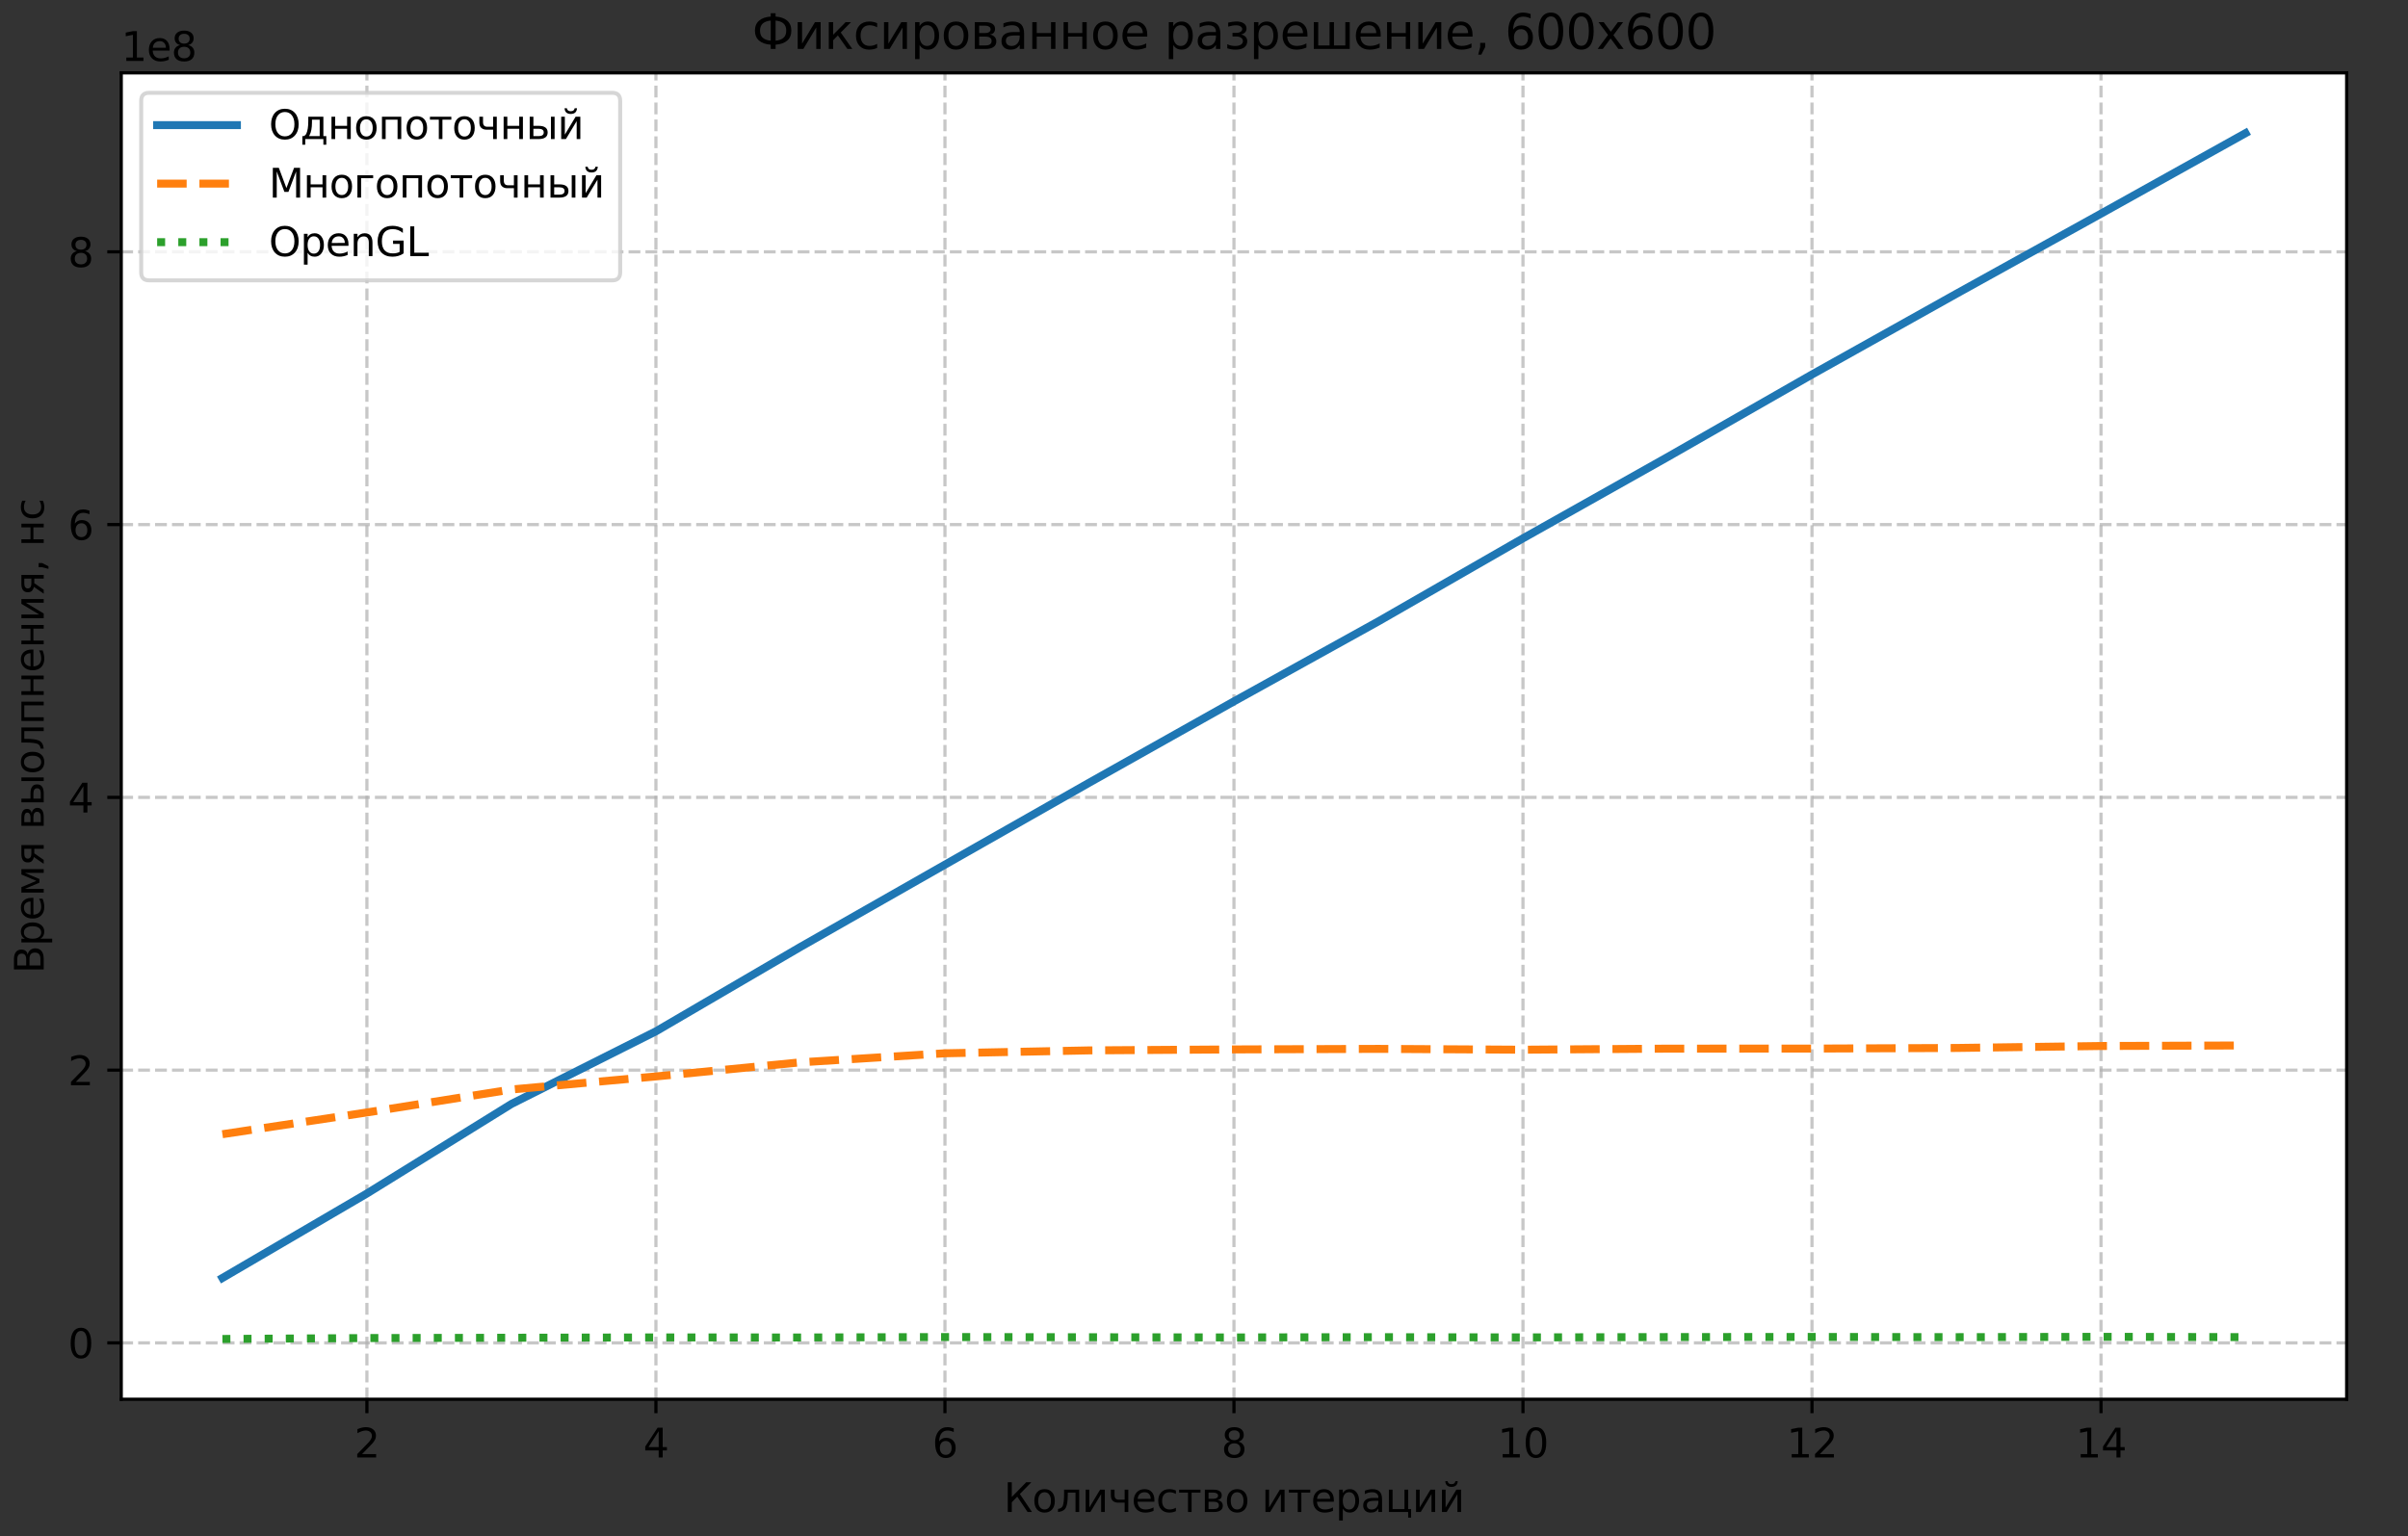 <?xml version="1.0" encoding="UTF-8" standalone="no"?>
<!-- Created with Inkscape (http://www.inkscape.org/) -->

<svg
   width="213.134mm"
   height="136mm"
   viewBox="0 0 213.134 136"
   version="1.1"
   id="svg1"
   inkscape:version="1.4 (e7c3feb1, 2024-10-09)"
   sodipodi:docname="iterations_comparison_linear_3.svg"
   xmlns:inkscape="http://www.inkscape.org/namespaces/inkscape"
   xmlns:sodipodi="http://sodipodi.sourceforge.net/DTD/sodipodi-0.dtd"
   xmlns:xlink="http://www.w3.org/1999/xlink"
   xmlns="http://www.w3.org/2000/svg"
   xmlns:svg="http://www.w3.org/2000/svg">
  <rect x="0" y="0" width="213.134" height="136" fill="#333333" stroke="none"/>
  <sodipodi:namedview
     id="namedview1"
     pagecolor="#ffffff"
     bordercolor="#000000"
     borderopacity="0.25"
     inkscape:showpageshadow="2"
     inkscape:pageopacity="0.0"
     inkscape:pagecheckerboard="0"
     inkscape:deskcolor="#d1d1d1"
     inkscape:document-units="mm"
     inkscape:zoom="0.63327114"
     inkscape:cx="649.80065"
     inkscape:cy="401.88157"
     inkscape:window-width="1512"
     inkscape:window-height="916"
     inkscape:window-x="0"
     inkscape:window-y="38"
     inkscape:window-maximized="1"
     inkscape:current-layer="layer1" />
  <defs
     id="defs1">
    <clipPath
       id="p55b53331a2">
      <rect
         x="90"
         y="51.84"
         width="558"
         height="332.64"
         id="rect140" />
    </clipPath>
    <clipPath
       id="clipPath1">
      <rect
         x="90"
         y="51.84"
         width="558"
         height="332.64"
         id="rect1" />
    </clipPath>
    <clipPath
       id="clipPath2">
      <rect
         x="90"
         y="51.84"
         width="558"
         height="332.64"
         id="rect2" />
    </clipPath>
    <clipPath
       id="clipPath3">
      <rect
         x="90"
         y="51.84"
         width="558"
         height="332.64"
         id="rect3" />
    </clipPath>
    <clipPath
       id="clipPath4">
      <rect
         x="90"
         y="51.84"
         width="558"
         height="332.64"
         id="rect4" />
    </clipPath>
    <clipPath
       id="clipPath5">
      <rect
         x="90"
         y="51.84"
         width="558"
         height="332.64"
         id="rect5" />
    </clipPath>
    <clipPath
       id="clipPath6">
      <rect
         x="90"
         y="51.84"
         width="558"
         height="332.64"
         id="rect6" />
    </clipPath>
    <clipPath
       id="clipPath7">
      <rect
         x="90"
         y="51.84"
         width="558"
         height="332.64"
         id="rect7" />
    </clipPath>
    <clipPath
       id="clipPath8">
      <rect
         x="90"
         y="51.84"
         width="558"
         height="332.64"
         id="rect8" />
    </clipPath>
    <clipPath
       id="clipPath9">
      <rect
         x="90"
         y="51.84"
         width="558"
         height="332.64"
         id="rect9" />
    </clipPath>
    <clipPath
       id="clipPath10">
      <rect
         x="90"
         y="51.84"
         width="558"
         height="332.64"
         id="rect10" />
    </clipPath>
    <clipPath
       id="clipPath11">
      <rect
         x="90"
         y="51.84"
         width="558"
         height="332.64"
         id="rect11" />
    </clipPath>
    <clipPath
       id="clipPath12">
      <rect
         x="90"
         y="51.84"
         width="558"
         height="332.64"
         id="rect12" />
    </clipPath>
    <clipPath
       id="clipPath13">
      <rect
         x="90"
         y="51.84"
         width="558"
         height="332.64"
         id="rect13" />
    </clipPath>
    <clipPath
       id="clipPath14">
      <rect
         x="90"
         y="51.84"
         width="558"
         height="332.64"
         id="rect14" />
    </clipPath>
    <path
       id="mbbbe15a96b"
       d="M 0,0 V 3.5"
       style="stroke:#000000;stroke-width:0.8" />
    <path
       id="DejaVuSans-32"
       d="M 1228,531 H 3431 V 0 H 469 v 531 q 359,372 979,998 621,627 780,809 303,340 423,576 121,236 121,464 0,372 -261,606 -261,235 -680,235 -297,0 -627,-103 -329,-103 -704,-313 v 638 q 381,153 712,231 332,78 607,78 725,0 1156,-363 431,-362 431,-968 0,-288 -108,-546 -107,-257 -392,-607 -78,-91 -497,-524 Q 1991,1309 1228,531 Z"
       transform="scale(0.016)" />
    <path
       id="DejaVuSans-34"
       d="M 2419,4116 825,1625 h 1594 z m -166,550 h 794 V 1625 h 666 V 1100 H 3047 V 0 H 2419 V 1100 H 313 v 609 z"
       transform="scale(0.016)" />
    <path
       id="DejaVuSans-36"
       d="m 2113,2584 q -425,0 -674,-291 -248,-290 -248,-796 0,-503 248,-796 249,-292 674,-292 425,0 673,292 248,293 248,796 0,506 -248,796 -248,291 -673,291 z m 1253,1979 v -575 q -238,112 -480,171 -242,60 -480,60 -625,0 -955,-422 -329,-422 -376,-1275 184,272 462,417 279,145 613,145 703,0 1111,-427 408,-426 408,-1160 0,-719 -425,-1154 -425,-434 -1131,-434 -810,0 -1238,620 -428,621 -428,1799 0,1106 525,1764 525,658 1409,658 238,0 480,-47 242,-47 505,-140 z"
       transform="scale(0.016)" />
    <path
       id="DejaVuSans-38"
       d="m 2034,2216 q -450,0 -708,-241 -257,-241 -257,-662 0,-422 257,-663 258,-241 708,-241 450,0 709,242 260,243 260,662 0,421 -258,662 -257,241 -711,241 z m -631,268 q -406,100 -633,378 -226,279 -226,679 0,559 398,884 399,325 1092,325 697,0 1094,-325 397,-325 397,-884 0,-400 -227,-679 -226,-278 -629,-378 456,-106 710,-416 255,-309 255,-755 Q 3634,634 3220,271 2806,-91 2034,-91 1263,-91 848,271 434,634 434,1313 q 0,446 256,755 257,310 713,416 z m -231,997 q 0,-362 226,-565 227,-203 636,-203 407,0 636,203 230,203 230,565 0,363 -230,566 -229,203 -636,203 -409,0 -636,-203 -226,-203 -226,-566 z"
       transform="scale(0.016)" />
    <path
       id="DejaVuSans-31"
       d="M 794,531 H 1825 V 4091 L 703,3866 v 575 l 1116,225 h 631 V 531 H 3481 V 0 H 794 Z"
       transform="scale(0.016)" />
    <path
       id="DejaVuSans-30"
       d="m 2034,4250 q -487,0 -733,-480 -245,-479 -245,-1442 0,-959 245,-1439 246,-480 733,-480 491,0 736,480 246,480 246,1439 0,963 -246,1442 -245,480 -736,480 z m 0,500 q 785,0 1199,-621 414,-620 414,-1801 0,-1178 -414,-1799 -414,-620 -1199,-620 -784,0 -1198,620 -414,621 -414,1799 0,1181 414,1801 414,621 1198,621 z"
       transform="scale(0.016)" />
    <path
       id="DejaVuSans-41a"
       d="m 628,4666 h 631 V 2359 l 2257,2307 h 809 L 2522,2822 4419,0 H 3731 L 2113,2403 1259,1531 V 0 H 628 Z"
       transform="scale(0.016)" />
    <path
       id="DejaVuSans-43e"
       d="m 1959,3097 q -462,0 -731,-361 -269,-361 -269,-989 0,-628 267,-989 268,-361 733,-361 460,0 728,362 269,363 269,988 0,622 -269,986 -268,364 -728,364 z m 0,487 q 750,0 1178,-488 429,-487 429,-1349 Q 3566,888 3137,398 2709,-91 1959,-91 1206,-91 779,398 353,888 353,1747 q 0,862 426,1349 427,488 1180,488 z"
       transform="scale(0.016)" />
    <path
       id="DejaVuSans-43b"
       d="m 238,0 v 478 q 568,88 743,481 213,554 213,1969 v 572 H 3559 V 0 H 2984 V 3041 H 1769 V 2694 Q 1769,1344 1494,738 1200,91 238,0 Z"
       transform="scale(0.016)" />
    <path
       id="DejaVuSans-438"
       d="M 3578,3500 V 0 H 3006 V 2809 L 1319,0 H 581 v 3500 h 572 V 697 l 1685,2803 z"
       transform="scale(0.016)" />
    <path
       id="DejaVuSans-447"
       d="M 2625,0 V 1472 H 1553 q -478,0 -797,297 -287,269 -287,844 v 887 h 575 v -834 q 0,-366 162,-550 166,-185 491,-185 h 928 v 1569 h 575 V 0 Z"
       transform="scale(0.016)" />
    <path
       id="DejaVuSans-435"
       d="M 3597,1894 V 1613 H 953 q 38,-594 358,-905 320,-311 892,-311 331,0 642,81 311,81 618,244 V 178 Q 3153,47 2828,-22 2503,-91 2169,-91 1331,-91 842,396 353,884 353,1716 q 0,859 464,1363 464,505 1252,505 706,0 1117,-455 411,-454 411,-1235 z m -575,169 q -6,471 -264,752 -258,282 -683,282 -481,0 -770,-272 -289,-272 -333,-766 z"
       transform="scale(0.016)" />
    <path
       id="DejaVuSans-441"
       d="m 3122,3366 v -538 q -244,135 -489,202 -245,67 -495,67 -560,0 -870,-355 -309,-354 -309,-995 0,-641 309,-996 310,-354 870,-354 250,0 495,67 245,67 489,202 V 134 Q 2881,22 2623,-34 2366,-91 2075,-91 1284,-91 818,406 353,903 353,1747 q 0,856 470,1346 471,491 1290,491 265,0 518,-55 253,-54 491,-163 z"
       transform="scale(0.016)" />
    <path
       id="DejaVuSans-442"
       d="M 188,3500 H 3541 V 3041 H 2147 V 0 H 1581 V 3041 H 188 Z"
       transform="scale(0.016)" />
    <path
       id="DejaVuSans-432"
       d="M 1156,1613 V 459 h 819 q 394,0 600,148 206,149 206,431 0,281 -206,428 -206,147 -600,147 z m 0,1428 v -969 h 757 q 325,0 531,129 206,130 206,362 0,231 -206,354 -206,124 -531,124 z m -575,459 h 1369 q 616,0 947,-225 331,-225 331,-641 0,-321 -169,-511 -168,-189 -500,-235 397,-75 616,-313 219,-237 219,-594 0,-468 -361,-725 Q 2672,0 2003,0 H 581 Z"
       transform="scale(0.016)" />
    <path
       id="DejaVuSans-20"
       transform="scale(0.016)"
       d="" />
    <path
       id="DejaVuSans-440"
       d="M 1159,525 V -1331 H 581 v 4831 h 578 v -531 q 182,312 458,463 277,152 661,152 638,0 1036,-506 399,-506 399,-1331 0,-825 -399,-1332 -398,-506 -1036,-506 -384,0 -661,152 -276,152 -458,464 z m 1957,1222 q 0,634 -261,995 -261,361 -717,361 -457,0 -718,-361 -261,-361 -261,-995 0,-634 261,-995 261,-361 718,-361 456,0 717,361 261,361 261,995 z"
       transform="scale(0.016)" />
    <path
       id="DejaVuSans-430"
       d="m 2194,1759 q -697,0 -966,-159 -269,-159 -269,-544 0,-306 202,-486 202,-179 548,-179 479,0 768,339 289,339 289,901 v 128 z m 1147,238 V 0 H 2766 V 531 Q 2569,213 2275,61 1981,-91 1556,-91 q -537,0 -855,302 -317,302 -317,808 0,590 395,890 396,300 1180,300 h 807 v 57 q 0,397 -261,614 -261,217 -733,217 -300,0 -585,-72 -284,-72 -546,-216 v 532 q 315,122 612,182 297,61 578,61 760,0 1135,-394 375,-393 375,-1193 z"
       transform="scale(0.016)" />
    <path
       id="DejaVuSans-446"
       d="M 3603,0 H 581 v 3500 h 578 V 459 h 1866 v 3041 h 578 V 459 h 460 V -884 h -460 z"
       transform="scale(0.016)" />
    <path
       id="DejaVuSans-439"
       d="M 3578,3500 V 0 H 3006 V 2809 L 1319,0 H 581 v 3500 h 572 V 697 L 2838,3500 Z M 1102,4833 h 369 q 34,-234 185,-352 152,-117 424,-117 269,0 419,116 150,116 190,353 h 369 q -31,-447 -278,-672 -247,-225 -700,-225 -453,0 -700,225 -247,225 -278,672 z"
       transform="scale(0.016)" />
    <path
       id="mc04370bb93"
       d="M 0,0 H -3.5"
       style="stroke:#000000;stroke-width:0.8" />
    <path
       id="DejaVuSans-412"
       d="M 1259,2228 V 519 h 1013 q 509,0 754,211 246,211 246,645 0,438 -246,645 -245,208 -754,208 z m 0,1919 V 2741 h 935 q 462,0 688,173 227,174 227,530 0,353 -227,528 -226,175 -688,175 z m -631,519 h 1613 q 722,0 1112,-300 391,-300 391,-853 0,-429 -200,-682 -200,-253 -588,-315 466,-100 724,-418 258,-317 258,-792 0,-625 -425,-966 Q 3088,0 2303,0 H 628 Z"
       transform="scale(0.016)" />
    <path
       id="DejaVuSans-43c"
       d="m 581,3500 h 841 l 994,-2344 997,2344 h 834 V 0 H 3669 V 2950 L 2703,672 H 2128 L 1159,2950 V 0 H 581 Z"
       transform="scale(0.016)" />
    <path
       id="DejaVuSans-44f"
       d="m 1181,2491 q 0,-260 200,-407 200,-146 572,-146 h 775 v 1103 h -775 q -372,0 -572,-144 -200,-144 -200,-406 z M 363,0 1431,1534 q -362,82 -603,296 -240,214 -240,661 0,506 335,757 336,252 1015,252 H 3306 V 0 H 2728 V 1478 H 2013 L 981,0 Z"
       transform="scale(0.016)" />
    <path
       id="DejaVuSans-44b"
       d="m 3907,3500 h 575 V 0 h -575 z m 288,84 z M 2781,1038 q 0,281 -205,428 -204,147 -598,147 H 1159 V 459 h 819 q 394,0 598,148 205,149 205,431 z M 581,3500 h 578 V 2072 h 844 q 669,0 1030,-255 361,-254 361,-779 0,-525 -361,-782 Q 2672,0 2003,0 H 581 Z"
       transform="scale(0.016)" />
    <path
       id="DejaVuSans-43f"
       d="M 3603,3500 V 0 H 3025 V 3041 H 1159 V 0 H 581 v 3500 z"
       transform="scale(0.016)" />
    <path
       id="DejaVuSans-43d"
       d="m 581,3500 h 578 V 2072 h 1866 v 1428 h 578 V 0 H 3025 V 1613 H 1159 V 0 H 581 Z"
       transform="scale(0.016)" />
    <path
       id="DejaVuSans-2c"
       d="m 750,794 h 659 V 256 L 897,-744 H 494 L 750,256 Z"
       transform="scale(0.016)" />
    <path
       id="DejaVuSans-65"
       d="M 3597,1894 V 1613 H 953 q 38,-594 358,-905 320,-311 892,-311 331,0 642,81 311,81 618,244 V 178 Q 3153,47 2828,-22 2503,-91 2169,-91 1331,-91 842,396 353,884 353,1716 q 0,859 464,1363 464,505 1252,505 706,0 1117,-455 411,-454 411,-1235 z m -575,169 q -6,471 -264,752 -258,282 -683,282 -481,0 -770,-272 -289,-272 -333,-766 z"
       transform="scale(0.016)" />
    <path
       id="DejaVuSans-424"
       d="m 2441,3706 q -678,-62 -1038,-381 -359,-319 -359,-934 0,-616 359,-933 360,-317 1038,-380 z m 634,-2628 q 678,63 1034,380 357,317 357,933 0,615 -357,934 -356,319 -1034,381 z M 2441,556 q -991,72 -1527,539 -536,468 -536,1296 0,828 536,1298 536,470 1527,542 v 435 h 634 v -435 q 991,-72 1523,-539 533,-467 533,-1301 0,-828 -533,-1296 Q 4066,628 3075,556 V 0 h -634 z"
       transform="scale(0.016)" />
    <path
       id="DejaVuSans-43a"
       d="m 581,3500 h 572 V 1856 l 1622,1644 h 706 L 2144,2147 3653,0 H 3009 L 1769,1766 1153,1141 V 0 H 581 Z"
       transform="scale(0.016)" />
    <path
       id="DejaVuSans-437"
       d="m 2206,1888 q 388,-75 603,-304 216,-228 216,-565 0,-541 -403,-826 Q 2219,-91 1475,-91 1225,-91 961,-47 697,-3 416,84 v 535 q 222,-116 487,-174 266,-57 556,-57 472,0 736,175 264,175 264,456 0,275 -234,442 -234,167 -662,167 h -463 v 475 h 484 q 363,0 574,139 211,139 211,358 0,200 -218,344 -217,144 -588,144 -222,0 -474,-41 -251,-41 -555,-131 v 522 q 307,75 572,112 266,38 503,38 613,0 967,-246 355,-245 355,-686 0,-290 -188,-492 -187,-201 -537,-276 z"
       transform="scale(0.016)" />
    <path
       id="DejaVuSans-448"
       d="m 3216,459 h 1481 v 3041 h 578 V 0 H 581 v 3500 h 578 V 459 h 1479 v 3041 h 578 z"
       transform="scale(0.016)" />
    <path
       id="DejaVuSans-78"
       d="M 3513,3500 2247,1797 3578,0 H 2900 L 1881,1375 863,0 H 184 L 1544,1831 300,3500 h 678 l 928,-1247 928,1247 z"
       transform="scale(0.016)" />
    <path
       id="DejaVuSans-41e"
       d="m 2522,4238 q -688,0 -1093,-513 -404,-512 -404,-1397 0,-881 404,-1394 405,-512 1093,-512 687,0 1089,512 402,513 402,1394 0,885 -402,1397 -402,513 -1089,513 z m 0,512 q 981,0 1568,-658 588,-658 588,-1764 0,-1103 -588,-1761 -587,-658 -1568,-658 -984,0 -1574,656 -589,657 -589,1763 0,1106 589,1764 590,658 1574,658 z"
       transform="scale(0.016)" />
    <path
       id="DejaVuSans-434"
       d="M 1384,459 H 3053 V 3041 H 1844 v -438 q 0,-1287 -369,-1975 z m -834,0 q 284,125 409,391 307,659 307,1988 v 662 H 3631 V 459 h 460 V -884 H 3631 V 0 H 794 V -884 H 334 V 459 Z"
       transform="scale(0.016)" />
    <path
       id="DejaVuSans-41c"
       d="m 628,4666 h 941 L 2759,1491 3956,4666 h 941 V 0 H 4281 V 4097 L 3078,897 H 2444 L 1241,4097 V 0 H 628 Z"
       transform="scale(0.016)" />
    <path
       id="DejaVuSans-433"
       d="M 581,0 V 3500 H 3050 V 3041 H 1159 V 0 Z"
       transform="scale(0.016)" />
    <path
       id="DejaVuSans-4f"
       d="m 2522,4238 q -688,0 -1093,-513 -404,-512 -404,-1397 0,-881 404,-1394 405,-512 1093,-512 687,0 1089,512 402,513 402,1394 0,885 -402,1397 -402,513 -1089,513 z m 0,512 q 981,0 1568,-658 588,-658 588,-1764 0,-1103 -588,-1761 -587,-658 -1568,-658 -984,0 -1574,656 -589,657 -589,1763 0,1106 589,1764 590,658 1574,658 z"
       transform="scale(0.016)" />
    <path
       id="DejaVuSans-70"
       d="M 1159,525 V -1331 H 581 v 4831 h 578 v -531 q 182,312 458,463 277,152 661,152 638,0 1036,-506 399,-506 399,-1331 0,-825 -399,-1332 -398,-506 -1036,-506 -384,0 -661,152 -276,152 -458,464 z m 1957,1222 q 0,634 -261,995 -261,361 -717,361 -457,0 -718,-361 -261,-361 -261,-995 0,-634 261,-995 261,-361 718,-361 456,0 717,361 261,361 261,995 z"
       transform="scale(0.016)" />
    <path
       id="DejaVuSans-6e"
       d="M 3513,2113 V 0 h -575 v 2094 q 0,497 -194,743 -194,247 -581,247 -466,0 -735,-297 -269,-296 -269,-809 V 0 H 581 v 3500 h 578 v -544 q 207,316 486,472 280,156 646,156 603,0 912,-373 310,-373 310,-1098 z"
       transform="scale(0.016)" />
    <path
       id="DejaVuSans-47"
       d="M 3809,666 V 1919 H 2778 v 519 H 4434 V 434 Q 4069,175 3628,42 3188,-91 2688,-91 1594,-91 976,548 359,1188 359,2328 q 0,1144 617,1783 618,639 1712,639 456,0 867,-113 411,-112 758,-331 v -672 q -350,297 -744,447 -394,150 -828,150 -857,0 -1287,-478 -429,-478 -429,-1425 0,-944 429,-1422 430,-478 1287,-478 334,0 596,58 263,58 472,180 z"
       transform="scale(0.016)" />
    <path
       id="DejaVuSans-4c"
       d="m 628,4666 h 631 V 531 H 3531 V 0 H 628 Z"
       transform="scale(0.016)" />
  </defs>
  <g
     inkscape:label="Layer 1"
     inkscape:groupmode="layer"
     id="layer1">
    <g
       id="axes_1"
       transform="matrix(0.353,0,0,0.353,-21.038,-11.848)"
       style="stroke-linecap:butt;stroke-linejoin:round">
      <g
         id="patch_2"
         style="stroke-linecap:butt;stroke-linejoin:round">
        <path
           d="M 90,384.48 H 648 V 51.84 H 90 Z"
           style="fill:#ffffff;stroke-linecap:butt;stroke-linejoin:round"
           id="path2" />
      </g>
      <g
         id="matplotlib.axis_1"
         style="stroke-linecap:butt;stroke-linejoin:round">
        <g
           id="xtick_1"
           style="stroke-linecap:butt;stroke-linejoin:round">
          <g
             id="line2d_1"
             style="stroke-linecap:butt;stroke-linejoin:round">
            <path
               d="M 151.597,384.48 V 51.84"
               clip-path="url(#p55b53331a2)"
               style="fill:none;stroke:#b0b0b0;stroke-width:0.8;stroke-linecap:butt;stroke-linejoin:round;stroke-dasharray:2.96, 1.28;stroke-dashoffset:0;stroke-opacity:0.7"
               id="path3" />
          </g>
          <g
             id="line2d_2"
             style="stroke-linecap:butt;stroke-linejoin:round">
            <defs
               id="defs3">
              <path
                 id="path1"
                 d="M 0,0 V 3.5"
                 style="stroke:#000000;stroke-width:0.8" />
            </defs>
            <g
               id="g3"
               style="stroke-linecap:butt;stroke-linejoin:round">
              <use
                 xlink:href="#mbbbe15a96b"
                 x="151.597"
                 y="384.48"
                 style="stroke:#000000;stroke-width:0.8;stroke-linecap:butt;stroke-linejoin:round"
                 id="use3" />
            </g>
          </g>
          <g
             id="text_1"
             style="stroke-linecap:butt;stroke-linejoin:round">
            <!-- 2 -->
            <g
               transform="matrix(0.1,0,0,-0.1,148.416,399.078)"
               id="g4"
               style="stroke-linecap:butt;stroke-linejoin:round">
              <defs
                 id="defs4">
                <path
                   id="path4"
                   d="M 1228,531 H 3431 V 0 H 469 v 531 q 359,372 979,998 621,627 780,809 303,340 423,576 121,236 121,464 0,372 -261,606 -261,235 -680,235 -297,0 -627,-103 -329,-103 -704,-313 v 638 q 381,153 712,231 332,78 607,78 725,0 1156,-363 431,-362 431,-968 0,-288 -108,-546 -107,-257 -392,-607 -78,-91 -497,-524 Q 1991,1309 1228,531 Z"
                   transform="scale(0.016)" />
              </defs>
              <use
                 xlink:href="#DejaVuSans-32"
                 id="use4"
                 style="stroke-linecap:butt;stroke-linejoin:round" />
            </g>
          </g>
        </g>
        <g
           id="xtick_2"
           style="stroke-linecap:butt;stroke-linejoin:round">
          <g
             id="line2d_3"
             style="stroke-linecap:butt;stroke-linejoin:round">
            <path
               d="M 224.065,384.48 V 51.84"
               clip-path="url(#p55b53331a2)"
               style="fill:none;stroke:#b0b0b0;stroke-width:0.8;stroke-linecap:butt;stroke-linejoin:round;stroke-dasharray:2.96, 1.28;stroke-dashoffset:0;stroke-opacity:0.7"
               id="path5" />
          </g>
          <g
             id="line2d_4"
             style="stroke-linecap:butt;stroke-linejoin:round">
            <g
               id="g5"
               style="stroke-linecap:butt;stroke-linejoin:round">
              <use
                 xlink:href="#mbbbe15a96b"
                 x="224.065"
                 y="384.48"
                 style="stroke:#000000;stroke-width:0.8;stroke-linecap:butt;stroke-linejoin:round"
                 id="use5" />
            </g>
          </g>
          <g
             id="text_2"
             style="stroke-linecap:butt;stroke-linejoin:round">
            <!-- 4 -->
            <g
               transform="matrix(0.1,0,0,-0.1,220.884,399.078)"
               id="g6"
               style="stroke-linecap:butt;stroke-linejoin:round">
              <defs
                 id="defs5">
                <path
                   id="path6"
                   d="M 2419,4116 825,1625 h 1594 z m -166,550 h 794 V 1625 h 666 V 1100 H 3047 V 0 H 2419 V 1100 H 313 v 609 z"
                   transform="scale(0.016)" />
              </defs>
              <use
                 xlink:href="#DejaVuSans-34"
                 id="use6"
                 style="stroke-linecap:butt;stroke-linejoin:round" />
            </g>
          </g>
        </g>
        <g
           id="xtick_3"
           style="stroke-linecap:butt;stroke-linejoin:round">
          <g
             id="line2d_5"
             style="stroke-linecap:butt;stroke-linejoin:round">
            <path
               d="M 296.532,384.48 V 51.84"
               clip-path="url(#p55b53331a2)"
               style="fill:none;stroke:#b0b0b0;stroke-width:0.8;stroke-linecap:butt;stroke-linejoin:round;stroke-dasharray:2.96, 1.28;stroke-dashoffset:0;stroke-opacity:0.7"
               id="path7" />
          </g>
          <g
             id="line2d_6"
             style="stroke-linecap:butt;stroke-linejoin:round">
            <g
               id="g7"
               style="stroke-linecap:butt;stroke-linejoin:round">
              <use
                 xlink:href="#mbbbe15a96b"
                 x="296.532"
                 y="384.48"
                 style="stroke:#000000;stroke-width:0.8;stroke-linecap:butt;stroke-linejoin:round"
                 id="use7" />
            </g>
          </g>
          <g
             id="text_3"
             style="stroke-linecap:butt;stroke-linejoin:round">
            <!-- 6 -->
            <g
               transform="matrix(0.1,0,0,-0.1,293.351,399.078)"
               id="g8"
               style="stroke-linecap:butt;stroke-linejoin:round">
              <defs
                 id="defs7">
                <path
                   id="path8"
                   d="m 2113,2584 q -425,0 -674,-291 -248,-290 -248,-796 0,-503 248,-796 249,-292 674,-292 425,0 673,292 248,293 248,796 0,506 -248,796 -248,291 -673,291 z m 1253,1979 v -575 q -238,112 -480,171 -242,60 -480,60 -625,0 -955,-422 -329,-422 -376,-1275 184,272 462,417 279,145 613,145 703,0 1111,-427 408,-426 408,-1160 0,-719 -425,-1154 -425,-434 -1131,-434 -810,0 -1238,620 -428,621 -428,1799 0,1106 525,1764 525,658 1409,658 238,0 480,-47 242,-47 505,-140 z"
                   transform="scale(0.016)" />
              </defs>
              <use
                 xlink:href="#DejaVuSans-36"
                 id="use8"
                 style="stroke-linecap:butt;stroke-linejoin:round" />
            </g>
          </g>
        </g>
        <g
           id="xtick_4"
           style="stroke-linecap:butt;stroke-linejoin:round">
          <g
             id="line2d_7"
             style="stroke-linecap:butt;stroke-linejoin:round">
            <path
               d="M 369,384.48 V 51.84"
               clip-path="url(#p55b53331a2)"
               style="fill:none;stroke:#b0b0b0;stroke-width:0.8;stroke-linecap:butt;stroke-linejoin:round;stroke-dasharray:2.96, 1.28;stroke-dashoffset:0;stroke-opacity:0.7"
               id="path9" />
          </g>
          <g
             id="line2d_8"
             style="stroke-linecap:butt;stroke-linejoin:round">
            <g
               id="g9"
               style="stroke-linecap:butt;stroke-linejoin:round">
              <use
                 xlink:href="#mbbbe15a96b"
                 x="369"
                 y="384.48"
                 style="stroke:#000000;stroke-width:0.8;stroke-linecap:butt;stroke-linejoin:round"
                 id="use9" />
            </g>
          </g>
          <g
             id="text_4"
             style="stroke-linecap:butt;stroke-linejoin:round">
            <!-- 8 -->
            <g
               transform="matrix(0.1,0,0,-0.1,365.819,399.078)"
               id="g10"
               style="stroke-linecap:butt;stroke-linejoin:round">
              <defs
                 id="defs9">
                <path
                   id="path10"
                   d="m 2034,2216 q -450,0 -708,-241 -257,-241 -257,-662 0,-422 257,-663 258,-241 708,-241 450,0 709,242 260,243 260,662 0,421 -258,662 -257,241 -711,241 z m -631,268 q -406,100 -633,378 -226,279 -226,679 0,559 398,884 399,325 1092,325 697,0 1094,-325 397,-325 397,-884 0,-400 -227,-679 -226,-278 -629,-378 456,-106 710,-416 255,-309 255,-755 Q 3634,634 3220,271 2806,-91 2034,-91 1263,-91 848,271 434,634 434,1313 q 0,446 256,755 257,310 713,416 z m -231,997 q 0,-362 226,-565 227,-203 636,-203 407,0 636,203 230,203 230,565 0,363 -230,566 -229,203 -636,203 -409,0 -636,-203 -226,-203 -226,-566 z"
                   transform="scale(0.016)" />
              </defs>
              <use
                 xlink:href="#DejaVuSans-38"
                 id="use10"
                 style="stroke-linecap:butt;stroke-linejoin:round" />
            </g>
          </g>
        </g>
        <g
           id="xtick_5"
           style="stroke-linecap:butt;stroke-linejoin:round">
          <g
             id="line2d_9"
             style="stroke-linecap:butt;stroke-linejoin:round">
            <path
               d="M 441.468,384.48 V 51.84"
               clip-path="url(#p55b53331a2)"
               style="fill:none;stroke:#b0b0b0;stroke-width:0.8;stroke-linecap:butt;stroke-linejoin:round;stroke-dasharray:2.96, 1.28;stroke-dashoffset:0;stroke-opacity:0.7"
               id="path11" />
          </g>
          <g
             id="line2d_10"
             style="stroke-linecap:butt;stroke-linejoin:round">
            <g
               id="g11"
               style="stroke-linecap:butt;stroke-linejoin:round">
              <use
                 xlink:href="#mbbbe15a96b"
                 x="441.468"
                 y="384.48"
                 style="stroke:#000000;stroke-width:0.8;stroke-linecap:butt;stroke-linejoin:round"
                 id="use11" />
            </g>
          </g>
          <g
             id="text_5"
             style="stroke-linecap:butt;stroke-linejoin:round">
            <!-- 10 -->
            <g
               transform="matrix(0.1,0,0,-0.1,435.105,399.078)"
               id="g13"
               style="stroke-linecap:butt;stroke-linejoin:round">
              <defs
                 id="defs11">
                <path
                   id="path12"
                   d="M 794,531 H 1825 V 4091 L 703,3866 v 575 l 1116,225 h 631 V 531 H 3481 V 0 H 794 Z"
                   transform="scale(0.016)" />
                <path
                   id="path13"
                   d="m 2034,4250 q -487,0 -733,-480 -245,-479 -245,-1442 0,-959 245,-1439 246,-480 733,-480 491,0 736,480 246,480 246,1439 0,963 -246,1442 -245,480 -736,480 z m 0,500 q 785,0 1199,-621 414,-620 414,-1801 0,-1178 -414,-1799 -414,-620 -1199,-620 -784,0 -1198,620 -414,621 -414,1799 0,1181 414,1801 414,621 1198,621 z"
                   transform="scale(0.016)" />
              </defs>
              <use
                 xlink:href="#DejaVuSans-31"
                 id="use12"
                 style="stroke-linecap:butt;stroke-linejoin:round" />
              <use
                 xlink:href="#DejaVuSans-30"
                 x="63.623"
                 id="use13"
                 style="stroke-linecap:butt;stroke-linejoin:round" />
            </g>
          </g>
        </g>
        <g
           id="xtick_6"
           style="stroke-linecap:butt;stroke-linejoin:round">
          <g
             id="line2d_11"
             style="stroke-linecap:butt;stroke-linejoin:round">
            <path
               d="M 513.935,384.48 V 51.84"
               clip-path="url(#p55b53331a2)"
               style="fill:none;stroke:#b0b0b0;stroke-width:0.8;stroke-linecap:butt;stroke-linejoin:round;stroke-dasharray:2.96, 1.28;stroke-dashoffset:0;stroke-opacity:0.7"
               id="path14" />
          </g>
          <g
             id="line2d_12"
             style="stroke-linecap:butt;stroke-linejoin:round">
            <g
               id="g15"
               style="stroke-linecap:butt;stroke-linejoin:round">
              <use
                 xlink:href="#mbbbe15a96b"
                 x="513.935"
                 y="384.48"
                 style="stroke:#000000;stroke-width:0.8;stroke-linecap:butt;stroke-linejoin:round"
                 id="use14" />
            </g>
          </g>
          <g
             id="text_6"
             style="stroke-linecap:butt;stroke-linejoin:round">
            <!-- 12 -->
            <g
               transform="matrix(0.1,0,0,-0.1,507.573,399.078)"
               id="g16"
               style="stroke-linecap:butt;stroke-linejoin:round">
              <use
                 xlink:href="#DejaVuSans-31"
                 id="use15"
                 style="stroke-linecap:butt;stroke-linejoin:round" />
              <use
                 xlink:href="#DejaVuSans-32"
                 x="63.623"
                 id="use16"
                 style="stroke-linecap:butt;stroke-linejoin:round" />
            </g>
          </g>
        </g>
        <g
           id="xtick_7"
           style="stroke-linecap:butt;stroke-linejoin:round">
          <g
             id="line2d_13"
             style="stroke-linecap:butt;stroke-linejoin:round">
            <path
               d="M 586.403,384.48 V 51.84"
               clip-path="url(#p55b53331a2)"
               style="fill:none;stroke:#b0b0b0;stroke-width:0.8;stroke-linecap:butt;stroke-linejoin:round;stroke-dasharray:2.96, 1.28;stroke-dashoffset:0;stroke-opacity:0.7"
               id="path16" />
          </g>
          <g
             id="line2d_14"
             style="stroke-linecap:butt;stroke-linejoin:round">
            <g
               id="g17"
               style="stroke-linecap:butt;stroke-linejoin:round">
              <use
                 xlink:href="#mbbbe15a96b"
                 x="586.403"
                 y="384.48"
                 style="stroke:#000000;stroke-width:0.8;stroke-linecap:butt;stroke-linejoin:round"
                 id="use17" />
            </g>
          </g>
          <g
             id="text_7"
             style="stroke-linecap:butt;stroke-linejoin:round">
            <!-- 14 -->
            <g
               transform="matrix(0.1,0,0,-0.1,580.04,399.078)"
               id="g19"
               style="stroke-linecap:butt;stroke-linejoin:round">
              <use
                 xlink:href="#DejaVuSans-31"
                 id="use18"
                 style="stroke-linecap:butt;stroke-linejoin:round" />
              <use
                 xlink:href="#DejaVuSans-34"
                 x="63.623"
                 id="use19"
                 style="stroke-linecap:butt;stroke-linejoin:round" />
            </g>
          </g>
        </g>
        <g
           id="text_8"
           style="stroke-linecap:butt;stroke-linejoin:round">
          <!-- Количество итераций -->
          <g
             transform="matrix(0.1,0,0,-0.1,311.28,412.757)"
             id="g38"
             style="stroke-linecap:butt;stroke-linejoin:round">
            <defs
               id="defs19">
              <path
                 id="path15"
                 d="m 628,4666 h 631 V 2359 l 2257,2307 h 809 L 2522,2822 4419,0 H 3731 L 2113,2403 1259,1531 V 0 H 628 Z"
                 transform="scale(0.016)" />
              <path
                 id="path17"
                 d="m 1959,3097 q -462,0 -731,-361 -269,-361 -269,-989 0,-628 267,-989 268,-361 733,-361 460,0 728,362 269,363 269,988 0,622 -269,986 -268,364 -728,364 z m 0,487 q 750,0 1178,-488 429,-487 429,-1349 Q 3566,888 3137,398 2709,-91 1959,-91 1206,-91 779,398 353,888 353,1747 q 0,862 426,1349 427,488 1180,488 z"
                 transform="scale(0.016)" />
              <path
                 id="path18"
                 d="m 238,0 v 478 q 568,88 743,481 213,554 213,1969 v 572 H 3559 V 0 H 2984 V 3041 H 1769 V 2694 Q 1769,1344 1494,738 1200,91 238,0 Z"
                 transform="scale(0.016)" />
              <path
                 id="path19"
                 d="M 3578,3500 V 0 H 3006 V 2809 L 1319,0 H 581 v 3500 h 572 V 697 l 1685,2803 z"
                 transform="scale(0.016)" />
              <path
                 id="path20"
                 d="M 2625,0 V 1472 H 1553 q -478,0 -797,297 -287,269 -287,844 v 887 h 575 v -834 q 0,-366 162,-550 166,-185 491,-185 h 928 v 1569 h 575 V 0 Z"
                 transform="scale(0.016)" />
              <path
                 id="path21"
                 d="M 3597,1894 V 1613 H 953 q 38,-594 358,-905 320,-311 892,-311 331,0 642,81 311,81 618,244 V 178 Q 3153,47 2828,-22 2503,-91 2169,-91 1331,-91 842,396 353,884 353,1716 q 0,859 464,1363 464,505 1252,505 706,0 1117,-455 411,-454 411,-1235 z m -575,169 q -6,471 -264,752 -258,282 -683,282 -481,0 -770,-272 -289,-272 -333,-766 z"
                 transform="scale(0.016)" />
              <path
                 id="path22"
                 d="m 3122,3366 v -538 q -244,135 -489,202 -245,67 -495,67 -560,0 -870,-355 -309,-354 -309,-995 0,-641 309,-996 310,-354 870,-354 250,0 495,67 245,67 489,202 V 134 Q 2881,22 2623,-34 2366,-91 2075,-91 1284,-91 818,406 353,903 353,1747 q 0,856 470,1346 471,491 1290,491 265,0 518,-55 253,-54 491,-163 z"
                 transform="scale(0.016)" />
              <path
                 id="path23"
                 d="M 188,3500 H 3541 V 3041 H 2147 V 0 H 1581 V 3041 H 188 Z"
                 transform="scale(0.016)" />
              <path
                 id="path24"
                 d="M 1156,1613 V 459 h 819 q 394,0 600,148 206,149 206,431 0,281 -206,428 -206,147 -600,147 z m 0,1428 v -969 h 757 q 325,0 531,129 206,130 206,362 0,231 -206,354 -206,124 -531,124 z m -575,459 h 1369 q 616,0 947,-225 331,-225 331,-641 0,-321 -169,-511 -168,-189 -500,-235 397,-75 616,-313 219,-237 219,-594 0,-468 -361,-725 Q 2672,0 2003,0 H 581 Z"
                 transform="scale(0.016)" />
              <path
                 id="path25"
                 transform="scale(0.016)"
                 d="" />
              <path
                 id="path26"
                 d="M 1159,525 V -1331 H 581 v 4831 h 578 v -531 q 182,312 458,463 277,152 661,152 638,0 1036,-506 399,-506 399,-1331 0,-825 -399,-1332 -398,-506 -1036,-506 -384,0 -661,152 -276,152 -458,464 z m 1957,1222 q 0,634 -261,995 -261,361 -717,361 -457,0 -718,-361 -261,-361 -261,-995 0,-634 261,-995 261,-361 718,-361 456,0 717,361 261,361 261,995 z"
                 transform="scale(0.016)" />
              <path
                 id="path27"
                 d="m 2194,1759 q -697,0 -966,-159 -269,-159 -269,-544 0,-306 202,-486 202,-179 548,-179 479,0 768,339 289,339 289,901 v 128 z m 1147,238 V 0 H 2766 V 531 Q 2569,213 2275,61 1981,-91 1556,-91 q -537,0 -855,302 -317,302 -317,808 0,590 395,890 396,300 1180,300 h 807 v 57 q 0,397 -261,614 -261,217 -733,217 -300,0 -585,-72 -284,-72 -546,-216 v 532 q 315,122 612,182 297,61 578,61 760,0 1135,-394 375,-393 375,-1193 z"
                 transform="scale(0.016)" />
              <path
                 id="path28"
                 d="M 3603,0 H 581 v 3500 h 578 V 459 h 1866 v 3041 h 578 V 459 h 460 V -884 h -460 z"
                 transform="scale(0.016)" />
              <path
                 id="path29"
                 d="M 3578,3500 V 0 H 3006 V 2809 L 1319,0 H 581 v 3500 h 572 V 697 L 2838,3500 Z M 1102,4833 h 369 q 34,-234 185,-352 152,-117 424,-117 269,0 419,116 150,116 190,353 h 369 q -31,-447 -278,-672 -247,-225 -700,-225 -453,0 -700,225 -247,225 -278,672 z"
                 transform="scale(0.016)" />
            </defs>
            <use
               xlink:href="#DejaVuSans-41a"
               id="use20"
               style="stroke-linecap:butt;stroke-linejoin:round" />
            <use
               xlink:href="#DejaVuSans-43e"
               x="70.996"
               id="use21"
               style="stroke-linecap:butt;stroke-linejoin:round" />
            <use
               xlink:href="#DejaVuSans-43b"
               x="132.178"
               id="use22"
               style="stroke-linecap:butt;stroke-linejoin:round" />
            <use
               xlink:href="#DejaVuSans-438"
               x="196.094"
               id="use23"
               style="stroke-linecap:butt;stroke-linejoin:round" />
            <use
               xlink:href="#DejaVuSans-447"
               x="261.084"
               id="use24"
               style="stroke-linecap:butt;stroke-linejoin:round" />
            <use
               xlink:href="#DejaVuSans-435"
               x="320.166"
               id="use25"
               style="stroke-linecap:butt;stroke-linejoin:round" />
            <use
               xlink:href="#DejaVuSans-441"
               x="381.689"
               id="use26"
               style="stroke-linecap:butt;stroke-linejoin:round" />
            <use
               xlink:href="#DejaVuSans-442"
               x="436.67"
               id="use27"
               style="stroke-linecap:butt;stroke-linejoin:round" />
            <use
               xlink:href="#DejaVuSans-432"
               x="494.922"
               id="use28"
               style="stroke-linecap:butt;stroke-linejoin:round" />
            <use
               xlink:href="#DejaVuSans-43e"
               x="553.857"
               id="use29"
               style="stroke-linecap:butt;stroke-linejoin:round" />
            <use
               xlink:href="#DejaVuSans-20"
               x="615.039"
               id="use30"
               style="stroke-linecap:butt;stroke-linejoin:round" />
            <use
               xlink:href="#DejaVuSans-438"
               x="646.826"
               id="use31"
               style="stroke-linecap:butt;stroke-linejoin:round" />
            <use
               xlink:href="#DejaVuSans-442"
               x="711.816"
               id="use32"
               style="stroke-linecap:butt;stroke-linejoin:round" />
            <use
               xlink:href="#DejaVuSans-435"
               x="770.068"
               id="use33"
               style="stroke-linecap:butt;stroke-linejoin:round" />
            <use
               xlink:href="#DejaVuSans-440"
               x="831.592"
               id="use34"
               style="stroke-linecap:butt;stroke-linejoin:round" />
            <use
               xlink:href="#DejaVuSans-430"
               x="895.068"
               id="use35"
               style="stroke-linecap:butt;stroke-linejoin:round" />
            <use
               xlink:href="#DejaVuSans-446"
               x="956.348"
               id="use36"
               style="stroke-linecap:butt;stroke-linejoin:round" />
            <use
               xlink:href="#DejaVuSans-438"
               x="1024.414"
               id="use37"
               style="stroke-linecap:butt;stroke-linejoin:round" />
            <use
               xlink:href="#DejaVuSans-439"
               x="1089.404"
               id="use38"
               style="stroke-linecap:butt;stroke-linejoin:round" />
          </g>
        </g>
      </g>
      <g
         id="matplotlib.axis_2"
         style="stroke-linecap:butt;stroke-linejoin:round">
        <g
           id="ytick_1"
           style="stroke-linecap:butt;stroke-linejoin:round">
          <g
             id="line2d_15"
             style="stroke-linecap:butt;stroke-linejoin:round">
            <path
               d="M 90,370.348 H 648"
               clip-path="url(#p55b53331a2)"
               style="fill:none;stroke:#b0b0b0;stroke-width:0.8;stroke-linecap:butt;stroke-linejoin:round;stroke-dasharray:2.96, 1.28;stroke-dashoffset:0;stroke-opacity:0.7"
               id="path38" />
          </g>
          <g
             id="line2d_16"
             style="stroke-linecap:butt;stroke-linejoin:round">
            <defs
               id="defs38">
              <path
                 id="path30"
                 d="M 0,0 H -3.5"
                 style="stroke:#000000;stroke-width:0.8" />
            </defs>
            <g
               id="g39"
               style="stroke-linecap:butt;stroke-linejoin:round">
              <use
                 xlink:href="#mc04370bb93"
                 x="90"
                 y="370.348"
                 style="stroke:#000000;stroke-width:0.8;stroke-linecap:butt;stroke-linejoin:round"
                 id="use39" />
            </g>
          </g>
          <g
             id="text_9"
             style="stroke-linecap:butt;stroke-linejoin:round">
            <!-- 0 -->
            <g
               transform="matrix(0.1,0,0,-0.1,76.638,374.147)"
               id="g40"
               style="stroke-linecap:butt;stroke-linejoin:round">
              <use
                 xlink:href="#DejaVuSans-30"
                 id="use40"
                 style="stroke-linecap:butt;stroke-linejoin:round" />
            </g>
          </g>
        </g>
        <g
           id="ytick_2"
           style="stroke-linecap:butt;stroke-linejoin:round">
          <g
             id="line2d_17"
             style="stroke-linecap:butt;stroke-linejoin:round">
            <path
               d="M 90,301.94 H 648"
               clip-path="url(#p55b53331a2)"
               style="fill:none;stroke:#b0b0b0;stroke-width:0.8;stroke-linecap:butt;stroke-linejoin:round;stroke-dasharray:2.96, 1.28;stroke-dashoffset:0;stroke-opacity:0.7"
               id="path40" />
          </g>
          <g
             id="line2d_18"
             style="stroke-linecap:butt;stroke-linejoin:round">
            <g
               id="g41"
               style="stroke-linecap:butt;stroke-linejoin:round">
              <use
                 xlink:href="#mc04370bb93"
                 x="90"
                 y="301.94"
                 style="stroke:#000000;stroke-width:0.8;stroke-linecap:butt;stroke-linejoin:round"
                 id="use41" />
            </g>
          </g>
          <g
             id="text_10"
             style="stroke-linecap:butt;stroke-linejoin:round">
            <!-- 2 -->
            <g
               transform="matrix(0.1,0,0,-0.1,76.638,305.739)"
               id="g42"
               style="stroke-linecap:butt;stroke-linejoin:round">
              <use
                 xlink:href="#DejaVuSans-32"
                 id="use42"
                 style="stroke-linecap:butt;stroke-linejoin:round" />
            </g>
          </g>
        </g>
        <g
           id="ytick_3"
           style="stroke-linecap:butt;stroke-linejoin:round">
          <g
             id="line2d_19"
             style="stroke-linecap:butt;stroke-linejoin:round">
            <path
               d="M 90,233.532 H 648"
               clip-path="url(#p55b53331a2)"
               style="fill:none;stroke:#b0b0b0;stroke-width:0.8;stroke-linecap:butt;stroke-linejoin:round;stroke-dasharray:2.96, 1.28;stroke-dashoffset:0;stroke-opacity:0.7"
               id="path42" />
          </g>
          <g
             id="line2d_20"
             style="stroke-linecap:butt;stroke-linejoin:round">
            <g
               id="g43"
               style="stroke-linecap:butt;stroke-linejoin:round">
              <use
                 xlink:href="#mc04370bb93"
                 x="90"
                 y="233.532"
                 style="stroke:#000000;stroke-width:0.8;stroke-linecap:butt;stroke-linejoin:round"
                 id="use43" />
            </g>
          </g>
          <g
             id="text_11"
             style="stroke-linecap:butt;stroke-linejoin:round">
            <!-- 4 -->
            <g
               transform="matrix(0.1,0,0,-0.1,76.638,237.331)"
               id="g44"
               style="stroke-linecap:butt;stroke-linejoin:round">
              <use
                 xlink:href="#DejaVuSans-34"
                 id="use44"
                 style="stroke-linecap:butt;stroke-linejoin:round" />
            </g>
          </g>
        </g>
        <g
           id="ytick_4"
           style="stroke-linecap:butt;stroke-linejoin:round">
          <g
             id="line2d_21"
             style="stroke-linecap:butt;stroke-linejoin:round">
            <path
               d="M 90,165.124 H 648"
               clip-path="url(#p55b53331a2)"
               style="fill:none;stroke:#b0b0b0;stroke-width:0.8;stroke-linecap:butt;stroke-linejoin:round;stroke-dasharray:2.96, 1.28;stroke-dashoffset:0;stroke-opacity:0.7"
               id="path44" />
          </g>
          <g
             id="line2d_22"
             style="stroke-linecap:butt;stroke-linejoin:round">
            <g
               id="g45"
               style="stroke-linecap:butt;stroke-linejoin:round">
              <use
                 xlink:href="#mc04370bb93"
                 x="90"
                 y="165.124"
                 style="stroke:#000000;stroke-width:0.8;stroke-linecap:butt;stroke-linejoin:round"
                 id="use45" />
            </g>
          </g>
          <g
             id="text_12"
             style="stroke-linecap:butt;stroke-linejoin:round">
            <!-- 6 -->
            <g
               transform="matrix(0.1,0,0,-0.1,76.638,168.924)"
               id="g46"
               style="stroke-linecap:butt;stroke-linejoin:round">
              <use
                 xlink:href="#DejaVuSans-36"
                 id="use46"
                 style="stroke-linecap:butt;stroke-linejoin:round" />
            </g>
          </g>
        </g>
        <g
           id="ytick_5"
           style="stroke-linecap:butt;stroke-linejoin:round">
          <g
             id="line2d_23"
             style="stroke-linecap:butt;stroke-linejoin:round">
            <path
               d="M 90,96.717 H 648"
               clip-path="url(#p55b53331a2)"
               style="fill:none;stroke:#b0b0b0;stroke-width:0.8;stroke-linecap:butt;stroke-linejoin:round;stroke-dasharray:2.96, 1.28;stroke-dashoffset:0;stroke-opacity:0.7"
               id="path46" />
          </g>
          <g
             id="line2d_24"
             style="stroke-linecap:butt;stroke-linejoin:round">
            <g
               id="g47"
               style="stroke-linecap:butt;stroke-linejoin:round">
              <use
                 xlink:href="#mc04370bb93"
                 x="90"
                 y="96.717"
                 style="stroke:#000000;stroke-width:0.8;stroke-linecap:butt;stroke-linejoin:round"
                 id="use47" />
            </g>
          </g>
          <g
             id="text_13"
             style="stroke-linecap:butt;stroke-linejoin:round">
            <!-- 8 -->
            <g
               transform="matrix(0.1,0,0,-0.1,76.638,100.516)"
               id="g48"
               style="stroke-linecap:butt;stroke-linejoin:round">
              <use
                 xlink:href="#DejaVuSans-38"
                 id="use48"
                 style="stroke-linecap:butt;stroke-linejoin:round" />
            </g>
          </g>
        </g>
        <g
           id="text_14"
           style="stroke-linecap:butt;stroke-linejoin:round">
          <!-- Время выолпнения, нс -->
          <g
             transform="matrix(0,-0.1,-0.1,0,70.558,277.696)"
             id="g68"
             style="stroke-linecap:butt;stroke-linejoin:round">
            <defs
               id="defs48">
              <path
                 id="path31"
                 d="M 1259,2228 V 519 h 1013 q 509,0 754,211 246,211 246,645 0,438 -246,645 -245,208 -754,208 z m 0,1919 V 2741 h 935 q 462,0 688,173 227,174 227,530 0,353 -227,528 -226,175 -688,175 z m -631,519 h 1613 q 722,0 1112,-300 391,-300 391,-853 0,-429 -200,-682 -200,-253 -588,-315 466,-100 724,-418 258,-317 258,-792 0,-625 -425,-966 Q 3088,0 2303,0 H 628 Z"
                 transform="scale(0.016)" />
              <path
                 id="path32"
                 d="m 581,3500 h 841 l 994,-2344 997,2344 h 834 V 0 H 3669 V 2950 L 2703,672 H 2128 L 1159,2950 V 0 H 581 Z"
                 transform="scale(0.016)" />
              <path
                 id="path33"
                 d="m 1181,2491 q 0,-260 200,-407 200,-146 572,-146 h 775 v 1103 h -775 q -372,0 -572,-144 -200,-144 -200,-406 z M 363,0 1431,1534 q -362,82 -603,296 -240,214 -240,661 0,506 335,757 336,252 1015,252 H 3306 V 0 H 2728 V 1478 H 2013 L 981,0 Z"
                 transform="scale(0.016)" />
              <path
                 id="path34"
                 d="m 3907,3500 h 575 V 0 h -575 z m 288,84 z M 2781,1038 q 0,281 -205,428 -204,147 -598,147 H 1159 V 459 h 819 q 394,0 598,148 205,149 205,431 z M 581,3500 h 578 V 2072 h 844 q 669,0 1030,-255 361,-254 361,-779 0,-525 -361,-782 Q 2672,0 2003,0 H 581 Z"
                 transform="scale(0.016)" />
              <path
                 id="path35"
                 d="M 3603,3500 V 0 H 3025 V 3041 H 1159 V 0 H 581 v 3500 z"
                 transform="scale(0.016)" />
              <path
                 id="path36"
                 d="m 581,3500 h 578 V 2072 h 1866 v 1428 h 578 V 0 H 3025 V 1613 H 1159 V 0 H 581 Z"
                 transform="scale(0.016)" />
              <path
                 id="path37"
                 d="m 750,794 h 659 V 256 L 897,-744 H 494 L 750,256 Z"
                 transform="scale(0.016)" />
            </defs>
            <use
               xlink:href="#DejaVuSans-412"
               id="use49"
               style="stroke-linecap:butt;stroke-linejoin:round" />
            <use
               xlink:href="#DejaVuSans-440"
               x="68.604"
               id="use50"
               style="stroke-linecap:butt;stroke-linejoin:round" />
            <use
               xlink:href="#DejaVuSans-435"
               x="132.08"
               id="use51"
               style="stroke-linecap:butt;stroke-linejoin:round" />
            <use
               xlink:href="#DejaVuSans-43c"
               x="193.604"
               id="use52"
               style="stroke-linecap:butt;stroke-linejoin:round" />
            <use
               xlink:href="#DejaVuSans-44f"
               x="269.043"
               id="use53"
               style="stroke-linecap:butt;stroke-linejoin:round" />
            <use
               xlink:href="#DejaVuSans-20"
               x="329.199"
               id="use54"
               style="stroke-linecap:butt;stroke-linejoin:round" />
            <use
               xlink:href="#DejaVuSans-432"
               x="360.986"
               id="use55"
               style="stroke-linecap:butt;stroke-linejoin:round" />
            <use
               xlink:href="#DejaVuSans-44b"
               x="419.922"
               id="use56"
               style="stroke-linecap:butt;stroke-linejoin:round" />
            <use
               xlink:href="#DejaVuSans-43e"
               x="498.877"
               id="use57"
               style="stroke-linecap:butt;stroke-linejoin:round" />
            <use
               xlink:href="#DejaVuSans-43b"
               x="560.059"
               id="use58"
               style="stroke-linecap:butt;stroke-linejoin:round" />
            <use
               xlink:href="#DejaVuSans-43f"
               x="623.975"
               id="use59"
               style="stroke-linecap:butt;stroke-linejoin:round" />
            <use
               xlink:href="#DejaVuSans-43d"
               x="689.355"
               id="use60"
               style="stroke-linecap:butt;stroke-linejoin:round" />
            <use
               xlink:href="#DejaVuSans-435"
               x="754.736"
               id="use61"
               style="stroke-linecap:butt;stroke-linejoin:round" />
            <use
               xlink:href="#DejaVuSans-43d"
               x="816.26"
               id="use62"
               style="stroke-linecap:butt;stroke-linejoin:round" />
            <use
               xlink:href="#DejaVuSans-438"
               x="881.641"
               id="use63"
               style="stroke-linecap:butt;stroke-linejoin:round" />
            <use
               xlink:href="#DejaVuSans-44f"
               x="946.631"
               id="use64"
               style="stroke-linecap:butt;stroke-linejoin:round" />
            <use
               xlink:href="#DejaVuSans-2c"
               x="1006.787"
               id="use65"
               style="stroke-linecap:butt;stroke-linejoin:round" />
            <use
               xlink:href="#DejaVuSans-20"
               x="1038.574"
               id="use66"
               style="stroke-linecap:butt;stroke-linejoin:round" />
            <use
               xlink:href="#DejaVuSans-43d"
               x="1070.361"
               id="use67"
               style="stroke-linecap:butt;stroke-linejoin:round" />
            <use
               xlink:href="#DejaVuSans-441"
               x="1135.742"
               id="use68"
               style="stroke-linecap:butt;stroke-linejoin:round" />
          </g>
        </g>
        <g
           id="text_15"
           style="stroke-linecap:butt;stroke-linejoin:round">
          <!-- 1e8 -->
          <g
             transform="matrix(0.1,0,0,-0.1,90,48.84)"
             id="g71"
             style="stroke-linecap:butt;stroke-linejoin:round">
            <defs
               id="defs68">
              <path
                 id="path39"
                 d="M 3597,1894 V 1613 H 953 q 38,-594 358,-905 320,-311 892,-311 331,0 642,81 311,81 618,244 V 178 Q 3153,47 2828,-22 2503,-91 2169,-91 1331,-91 842,396 353,884 353,1716 q 0,859 464,1363 464,505 1252,505 706,0 1117,-455 411,-454 411,-1235 z m -575,169 q -6,471 -264,752 -258,282 -683,282 -481,0 -770,-272 -289,-272 -333,-766 z"
                 transform="scale(0.016)" />
            </defs>
            <use
               xlink:href="#DejaVuSans-31"
               id="use69"
               style="stroke-linecap:butt;stroke-linejoin:round" />
            <use
               xlink:href="#DejaVuSans-65"
               x="63.623"
               id="use70"
               style="stroke-linecap:butt;stroke-linejoin:round" />
            <use
               xlink:href="#DejaVuSans-38"
               x="125.146"
               id="use71"
               style="stroke-linecap:butt;stroke-linejoin:round" />
          </g>
        </g>
      </g>
      <g
         id="line2d_25"
         style="stroke-linecap:butt;stroke-linejoin:round">
        <path
           d="m 115.364,354.069 36.234,-21.191 36.234,-22.451 36.234,-18.222 36.234,-21.166 36.234,-20.631 36.234,-20.591 36.234,-20.362 36.234,-20.073 36.234,-20.814 36.234,-20.375 36.234,-20.714 36.234,-20.265 L 586.403,87.147 622.636,66.96"
           clip-path="url(#p55b53331a2)"
           style="fill:none;stroke:#1f77b4;stroke-width:2;stroke-linecap:square;stroke-linejoin:round"
           id="path71" />
      </g>
      <g
         id="line2d_26"
         style="stroke-linecap:butt;stroke-linejoin:round">
        <path
           d="m 115.364,318.01 36.234,-5.459 36.234,-5.756 36.234,-3.274 36.234,-3.537 36.234,-2.271 36.234,-0.727 36.234,-0.24 36.234,-0.14 36.234,0.211 36.234,-0.268 36.234,-0.015 36.234,-0.156 36.234,-0.492 36.234,-0.139"
           clip-path="url(#p55b53331a2)"
           style="fill:none;stroke:#ff7f0e;stroke-width:2;stroke-linecap:butt;stroke-linejoin:round;stroke-dasharray:7.4, 3.2;stroke-dashoffset:0"
           id="path72" />
      </g>
      <g
         id="line2d_27"
         style="stroke-linecap:butt;stroke-linejoin:round">
        <path
           d="m 115.364,369.36 36.234,-0.228 36.234,-0.076 36.234,-0.081 36.234,0.015 36.234,-0.11 36.234,0.05 36.234,0.048 36.234,-0.068 36.234,0.06 36.234,-0.083 36.234,-0.035 36.234,0.054 36.234,-0.083 36.234,0.079"
           clip-path="url(#p55b53331a2)"
           style="fill:none;stroke:#2ca02c;stroke-width:2;stroke-linecap:butt;stroke-linejoin:round;stroke-dasharray:2, 3.3;stroke-dashoffset:0"
           id="path73" />
      </g>
      <g
         id="patch_3"
         style="stroke-linecap:butt;stroke-linejoin:round">
        <path
           d="M 90,384.48 V 51.84"
           style="fill:none;stroke:#000000;stroke-width:0.8;stroke-linecap:square;stroke-linejoin:miter"
           id="path74" />
      </g>
      <g
         id="patch_4"
         style="stroke-linecap:butt;stroke-linejoin:round">
        <path
           d="M 648,384.48 V 51.84"
           style="fill:none;stroke:#000000;stroke-width:0.8;stroke-linecap:square;stroke-linejoin:miter"
           id="path75" />
      </g>
      <g
         id="patch_5"
         style="stroke-linecap:butt;stroke-linejoin:round">
        <path
           d="M 90,384.48 H 648"
           style="fill:none;stroke:#000000;stroke-width:0.8;stroke-linecap:square;stroke-linejoin:miter"
           id="path76" />
      </g>
      <g
         id="patch_6"
         style="stroke-linecap:butt;stroke-linejoin:round">
        <path
           d="M 90,51.84 H 648"
           style="fill:none;stroke:#000000;stroke-width:0.8;stroke-linecap:square;stroke-linejoin:miter"
           id="path77" />
      </g>
      <g
         id="text_16"
         style="stroke-linecap:butt;stroke-linejoin:round">
        <!-- Фиксированное разрешение, 600x600 -->
        <g
           transform="matrix(0.12,0,0,-0.12,248.163,45.84)"
           id="g109"
           style="stroke-linecap:butt;stroke-linejoin:round">
          <defs
             id="defs77">
            <path
               id="path41"
               d="m 2441,3706 q -678,-62 -1038,-381 -359,-319 -359,-934 0,-616 359,-933 360,-317 1038,-380 z m 634,-2628 q 678,63 1034,380 357,317 357,933 0,615 -357,934 -356,319 -1034,381 z M 2441,556 q -991,72 -1527,539 -536,468 -536,1296 0,828 536,1298 536,470 1527,542 v 435 h 634 v -435 q 991,-72 1523,-539 533,-467 533,-1301 0,-828 -533,-1296 Q 4066,628 3075,556 V 0 h -634 z"
               transform="scale(0.016)" />
            <path
               id="path43"
               d="m 581,3500 h 572 V 1856 l 1622,1644 h 706 L 2144,2147 3653,0 H 3009 L 1769,1766 1153,1141 V 0 H 581 Z"
               transform="scale(0.016)" />
            <path
               id="path45"
               d="m 2206,1888 q 388,-75 603,-304 216,-228 216,-565 0,-541 -403,-826 Q 2219,-91 1475,-91 1225,-91 961,-47 697,-3 416,84 v 535 q 222,-116 487,-174 266,-57 556,-57 472,0 736,175 264,175 264,456 0,275 -234,442 -234,167 -662,167 h -463 v 475 h 484 q 363,0 574,139 211,139 211,358 0,200 -218,344 -217,144 -588,144 -222,0 -474,-41 -251,-41 -555,-131 v 522 q 307,75 572,112 266,38 503,38 613,0 967,-246 355,-245 355,-686 0,-290 -188,-492 -187,-201 -537,-276 z"
               transform="scale(0.016)" />
            <path
               id="path47"
               d="m 3216,459 h 1481 v 3041 h 578 V 0 H 581 v 3500 h 578 V 459 h 1479 v 3041 h 578 z"
               transform="scale(0.016)" />
            <path
               id="path48"
               d="M 3513,3500 2247,1797 3578,0 H 2900 L 1881,1375 863,0 H 184 L 1544,1831 300,3500 h 678 l 928,-1247 928,1247 z"
               transform="scale(0.016)" />
          </defs>
          <use
             xlink:href="#DejaVuSans-424"
             id="use77"
             style="stroke-linecap:butt;stroke-linejoin:round" />
          <use
             xlink:href="#DejaVuSans-438"
             x="86.084"
             id="use78"
             style="stroke-linecap:butt;stroke-linejoin:round" />
          <use
             xlink:href="#DejaVuSans-43a"
             x="151.074"
             id="use79"
             style="stroke-linecap:butt;stroke-linejoin:round" />
          <use
             xlink:href="#DejaVuSans-441"
             x="211.475"
             id="use80"
             style="stroke-linecap:butt;stroke-linejoin:round" />
          <use
             xlink:href="#DejaVuSans-438"
             x="266.455"
             id="use81"
             style="stroke-linecap:butt;stroke-linejoin:round" />
          <use
             xlink:href="#DejaVuSans-440"
             x="331.445"
             id="use82"
             style="stroke-linecap:butt;stroke-linejoin:round" />
          <use
             xlink:href="#DejaVuSans-43e"
             x="394.922"
             id="use83"
             style="stroke-linecap:butt;stroke-linejoin:round" />
          <use
             xlink:href="#DejaVuSans-432"
             x="456.104"
             id="use84"
             style="stroke-linecap:butt;stroke-linejoin:round" />
          <use
             xlink:href="#DejaVuSans-430"
             x="515.039"
             id="use85"
             style="stroke-linecap:butt;stroke-linejoin:round" />
          <use
             xlink:href="#DejaVuSans-43d"
             x="576.318"
             id="use86"
             style="stroke-linecap:butt;stroke-linejoin:round" />
          <use
             xlink:href="#DejaVuSans-43d"
             x="641.699"
             id="use87"
             style="stroke-linecap:butt;stroke-linejoin:round" />
          <use
             xlink:href="#DejaVuSans-43e"
             x="707.08"
             id="use88"
             style="stroke-linecap:butt;stroke-linejoin:round" />
          <use
             xlink:href="#DejaVuSans-435"
             x="768.262"
             id="use89"
             style="stroke-linecap:butt;stroke-linejoin:round" />
          <use
             xlink:href="#DejaVuSans-20"
             x="829.785"
             id="use90"
             style="stroke-linecap:butt;stroke-linejoin:round" />
          <use
             xlink:href="#DejaVuSans-440"
             x="861.572"
             id="use91"
             style="stroke-linecap:butt;stroke-linejoin:round" />
          <use
             xlink:href="#DejaVuSans-430"
             x="925.049"
             id="use92"
             style="stroke-linecap:butt;stroke-linejoin:round" />
          <use
             xlink:href="#DejaVuSans-437"
             x="986.328"
             id="use93"
             style="stroke-linecap:butt;stroke-linejoin:round" />
          <use
             xlink:href="#DejaVuSans-440"
             x="1039.502"
             id="use94"
             style="stroke-linecap:butt;stroke-linejoin:round" />
          <use
             xlink:href="#DejaVuSans-435"
             x="1102.978"
             id="use95"
             style="stroke-linecap:butt;stroke-linejoin:round" />
          <use
             xlink:href="#DejaVuSans-448"
             x="1164.502"
             id="use96"
             style="stroke-linecap:butt;stroke-linejoin:round" />
          <use
             xlink:href="#DejaVuSans-435"
             x="1256.006"
             id="use97"
             style="stroke-linecap:butt;stroke-linejoin:round" />
          <use
             xlink:href="#DejaVuSans-43d"
             x="1317.529"
             id="use98"
             style="stroke-linecap:butt;stroke-linejoin:round" />
          <use
             xlink:href="#DejaVuSans-438"
             x="1382.91"
             id="use99"
             style="stroke-linecap:butt;stroke-linejoin:round" />
          <use
             xlink:href="#DejaVuSans-435"
             x="1447.9"
             id="use100"
             style="stroke-linecap:butt;stroke-linejoin:round" />
          <use
             xlink:href="#DejaVuSans-2c"
             x="1509.424"
             id="use101"
             style="stroke-linecap:butt;stroke-linejoin:round" />
          <use
             xlink:href="#DejaVuSans-20"
             x="1541.211"
             id="use102"
             style="stroke-linecap:butt;stroke-linejoin:round" />
          <use
             xlink:href="#DejaVuSans-36"
             x="1572.998"
             id="use103"
             style="stroke-linecap:butt;stroke-linejoin:round" />
          <use
             xlink:href="#DejaVuSans-30"
             x="1636.621"
             id="use104"
             style="stroke-linecap:butt;stroke-linejoin:round" />
          <use
             xlink:href="#DejaVuSans-30"
             x="1700.244"
             id="use105"
             style="stroke-linecap:butt;stroke-linejoin:round" />
          <use
             xlink:href="#DejaVuSans-78"
             x="1763.867"
             id="use106"
             style="stroke-linecap:butt;stroke-linejoin:round" />
          <use
             xlink:href="#DejaVuSans-36"
             x="1823.047"
             id="use107"
             style="stroke-linecap:butt;stroke-linejoin:round" />
          <use
             xlink:href="#DejaVuSans-30"
             x="1886.67"
             id="use108"
             style="stroke-linecap:butt;stroke-linejoin:round" />
          <use
             xlink:href="#DejaVuSans-30"
             x="1950.293"
             id="use109"
             style="stroke-linecap:butt;stroke-linejoin:round" />
        </g>
      </g>
      <g
         id="legend_1"
         style="stroke-linecap:butt;stroke-linejoin:round">
        <g
           id="patch_7"
           style="stroke-linecap:butt;stroke-linejoin:round">
          <path
             d="m 97,103.874 h 116.097 q 2,0 2,-2 V 58.84 q 0,-2 -2,-2 H 97 q -2,0 -2,2 v 43.034 q 0,2 2,2 z"
             style="opacity:0.8;fill:#ffffff;stroke:#cccccc;stroke-linecap:butt;stroke-linejoin:miter"
             id="path109" />
        </g>
        <g
           id="line2d_28"
           style="stroke-linecap:butt;stroke-linejoin:round">
          <path
             d="m 99,64.938 h 10 10"
             style="fill:none;stroke:#1f77b4;stroke-width:2;stroke-linecap:square;stroke-linejoin:round"
             id="path110" />
        </g>
        <g
           id="text_17"
           style="stroke-linecap:butt;stroke-linejoin:round">
          <!-- Однопоточный -->
          <g
             transform="matrix(0.1,0,0,-0.1,127,68.438)"
             id="g121"
             style="stroke-linecap:butt;stroke-linejoin:round">
            <defs
               id="defs110">
              <path
                 id="path49"
                 d="m 2522,4238 q -688,0 -1093,-513 -404,-512 -404,-1397 0,-881 404,-1394 405,-512 1093,-512 687,0 1089,512 402,513 402,1394 0,885 -402,1397 -402,513 -1089,513 z m 0,512 q 981,0 1568,-658 588,-658 588,-1764 0,-1103 -588,-1761 -587,-658 -1568,-658 -984,0 -1574,656 -589,657 -589,1763 0,1106 589,1764 590,658 1574,658 z"
                 transform="scale(0.016)" />
              <path
                 id="path50"
                 d="M 1384,459 H 3053 V 3041 H 1844 v -438 q 0,-1287 -369,-1975 z m -834,0 q 284,125 409,391 307,659 307,1988 v 662 H 3631 V 459 h 460 V -884 H 3631 V 0 H 794 V -884 H 334 V 459 Z"
                 transform="scale(0.016)" />
            </defs>
            <use
               xlink:href="#DejaVuSans-41e"
               id="use110"
               style="stroke-linecap:butt;stroke-linejoin:round" />
            <use
               xlink:href="#DejaVuSans-434"
               x="78.711"
               id="use111"
               style="stroke-linecap:butt;stroke-linejoin:round" />
            <use
               xlink:href="#DejaVuSans-43d"
               x="147.852"
               id="use112"
               style="stroke-linecap:butt;stroke-linejoin:round" />
            <use
               xlink:href="#DejaVuSans-43e"
               x="213.232"
               id="use113"
               style="stroke-linecap:butt;stroke-linejoin:round" />
            <use
               xlink:href="#DejaVuSans-43f"
               x="274.414"
               id="use114"
               style="stroke-linecap:butt;stroke-linejoin:round" />
            <use
               xlink:href="#DejaVuSans-43e"
               x="339.795"
               id="use115"
               style="stroke-linecap:butt;stroke-linejoin:round" />
            <use
               xlink:href="#DejaVuSans-442"
               x="400.977"
               id="use116"
               style="stroke-linecap:butt;stroke-linejoin:round" />
            <use
               xlink:href="#DejaVuSans-43e"
               x="459.229"
               id="use117"
               style="stroke-linecap:butt;stroke-linejoin:round" />
            <use
               xlink:href="#DejaVuSans-447"
               x="520.41"
               id="use118"
               style="stroke-linecap:butt;stroke-linejoin:round" />
            <use
               xlink:href="#DejaVuSans-43d"
               x="579.492"
               id="use119"
               style="stroke-linecap:butt;stroke-linejoin:round" />
            <use
               xlink:href="#DejaVuSans-44b"
               x="644.873"
               id="use120"
               style="stroke-linecap:butt;stroke-linejoin:round" />
            <use
               xlink:href="#DejaVuSans-439"
               x="723.828"
               id="use121"
               style="stroke-linecap:butt;stroke-linejoin:round" />
          </g>
        </g>
        <g
           id="line2d_29"
           style="stroke-linecap:butt;stroke-linejoin:round">
          <path
             d="m 99,79.617 h 10 10"
             style="fill:none;stroke:#ff7f0e;stroke-width:2;stroke-linecap:butt;stroke-linejoin:round;stroke-dasharray:7.4, 3.2;stroke-dashoffset:0"
             id="path121" />
        </g>
        <g
           id="text_18"
           style="stroke-linecap:butt;stroke-linejoin:round">
          <!-- Многопоточный -->
          <g
             transform="matrix(0.1,0,0,-0.1,127,83.117)"
             id="g134"
             style="stroke-linecap:butt;stroke-linejoin:round">
            <defs
               id="defs121">
              <path
                 id="path51"
                 d="m 628,4666 h 941 L 2759,1491 3956,4666 h 941 V 0 H 4281 V 4097 L 3078,897 H 2444 L 1241,4097 V 0 H 628 Z"
                 transform="scale(0.016)" />
              <path
                 id="path52"
                 d="M 581,0 V 3500 H 3050 V 3041 H 1159 V 0 Z"
                 transform="scale(0.016)" />
            </defs>
            <use
               xlink:href="#DejaVuSans-41c"
               id="use122"
               style="stroke-linecap:butt;stroke-linejoin:round" />
            <use
               xlink:href="#DejaVuSans-43d"
               x="86.279"
               id="use123"
               style="stroke-linecap:butt;stroke-linejoin:round" />
            <use
               xlink:href="#DejaVuSans-43e"
               x="151.66"
               id="use124"
               style="stroke-linecap:butt;stroke-linejoin:round" />
            <use
               xlink:href="#DejaVuSans-433"
               x="212.842"
               id="use125"
               style="stroke-linecap:butt;stroke-linejoin:round" />
            <use
               xlink:href="#DejaVuSans-43e"
               x="265.381"
               id="use126"
               style="stroke-linecap:butt;stroke-linejoin:round" />
            <use
               xlink:href="#DejaVuSans-43f"
               x="326.562"
               id="use127"
               style="stroke-linecap:butt;stroke-linejoin:round" />
            <use
               xlink:href="#DejaVuSans-43e"
               x="391.943"
               id="use128"
               style="stroke-linecap:butt;stroke-linejoin:round" />
            <use
               xlink:href="#DejaVuSans-442"
               x="453.125"
               id="use129"
               style="stroke-linecap:butt;stroke-linejoin:round" />
            <use
               xlink:href="#DejaVuSans-43e"
               x="511.377"
               id="use130"
               style="stroke-linecap:butt;stroke-linejoin:round" />
            <use
               xlink:href="#DejaVuSans-447"
               x="572.559"
               id="use131"
               style="stroke-linecap:butt;stroke-linejoin:round" />
            <use
               xlink:href="#DejaVuSans-43d"
               x="631.641"
               id="use132"
               style="stroke-linecap:butt;stroke-linejoin:round" />
            <use
               xlink:href="#DejaVuSans-44b"
               x="697.021"
               id="use133"
               style="stroke-linecap:butt;stroke-linejoin:round" />
            <use
               xlink:href="#DejaVuSans-439"
               x="775.977"
               id="use134"
               style="stroke-linecap:butt;stroke-linejoin:round" />
          </g>
        </g>
        <g
           id="line2d_30"
           style="stroke-linecap:butt;stroke-linejoin:round">
          <path
             d="m 99,94.295 h 10 10"
             style="fill:none;stroke:#2ca02c;stroke-width:2;stroke-linecap:butt;stroke-linejoin:round;stroke-dasharray:2, 3.3;stroke-dashoffset:0"
             id="path134" />
        </g>
        <g
           id="text_19"
           style="stroke-linecap:butt;stroke-linejoin:round">
          <!-- OpenGL -->
          <g
             transform="matrix(0.1,0,0,-0.1,127,97.795)"
             id="g140"
             style="stroke-linecap:butt;stroke-linejoin:round">
            <defs
               id="defs134">
              <path
                 id="path53"
                 d="m 2522,4238 q -688,0 -1093,-513 -404,-512 -404,-1397 0,-881 404,-1394 405,-512 1093,-512 687,0 1089,512 402,513 402,1394 0,885 -402,1397 -402,513 -1089,513 z m 0,512 q 981,0 1568,-658 588,-658 588,-1764 0,-1103 -588,-1761 -587,-658 -1568,-658 -984,0 -1574,656 -589,657 -589,1763 0,1106 589,1764 590,658 1574,658 z"
                 transform="scale(0.016)" />
              <path
                 id="path54"
                 d="M 1159,525 V -1331 H 581 v 4831 h 578 v -531 q 182,312 458,463 277,152 661,152 638,0 1036,-506 399,-506 399,-1331 0,-825 -399,-1332 -398,-506 -1036,-506 -384,0 -661,152 -276,152 -458,464 z m 1957,1222 q 0,634 -261,995 -261,361 -717,361 -457,0 -718,-361 -261,-361 -261,-995 0,-634 261,-995 261,-361 718,-361 456,0 717,361 261,361 261,995 z"
                 transform="scale(0.016)" />
              <path
                 id="path55"
                 d="M 3513,2113 V 0 h -575 v 2094 q 0,497 -194,743 -194,247 -581,247 -466,0 -735,-297 -269,-296 -269,-809 V 0 H 581 v 3500 h 578 v -544 q 207,316 486,472 280,156 646,156 603,0 912,-373 310,-373 310,-1098 z"
                 transform="scale(0.016)" />
              <path
                 id="path56"
                 d="M 3809,666 V 1919 H 2778 v 519 H 4434 V 434 Q 4069,175 3628,42 3188,-91 2688,-91 1594,-91 976,548 359,1188 359,2328 q 0,1144 617,1783 618,639 1712,639 456,0 867,-113 411,-112 758,-331 v -672 q -350,297 -744,447 -394,150 -828,150 -857,0 -1287,-478 -429,-478 -429,-1425 0,-944 429,-1422 430,-478 1287,-478 334,0 596,58 263,58 472,180 z"
                 transform="scale(0.016)" />
              <path
                 id="path57"
                 d="m 628,4666 h 631 V 531 H 3531 V 0 H 628 Z"
                 transform="scale(0.016)" />
            </defs>
            <use
               xlink:href="#DejaVuSans-4f"
               id="use135"
               style="stroke-linecap:butt;stroke-linejoin:round" />
            <use
               xlink:href="#DejaVuSans-70"
               x="78.711"
               id="use136"
               style="stroke-linecap:butt;stroke-linejoin:round" />
            <use
               xlink:href="#DejaVuSans-65"
               x="142.188"
               id="use137"
               style="stroke-linecap:butt;stroke-linejoin:round" />
            <use
               xlink:href="#DejaVuSans-6e"
               x="203.711"
               id="use138"
               style="stroke-linecap:butt;stroke-linejoin:round" />
            <use
               xlink:href="#DejaVuSans-47"
               x="267.09"
               id="use139"
               style="stroke-linecap:butt;stroke-linejoin:round" />
            <use
               xlink:href="#DejaVuSans-4c"
               x="344.58"
               id="use140"
               style="stroke-linecap:butt;stroke-linejoin:round" />
          </g>
        </g>
      </g>
    </g>
  </g>
</svg>
